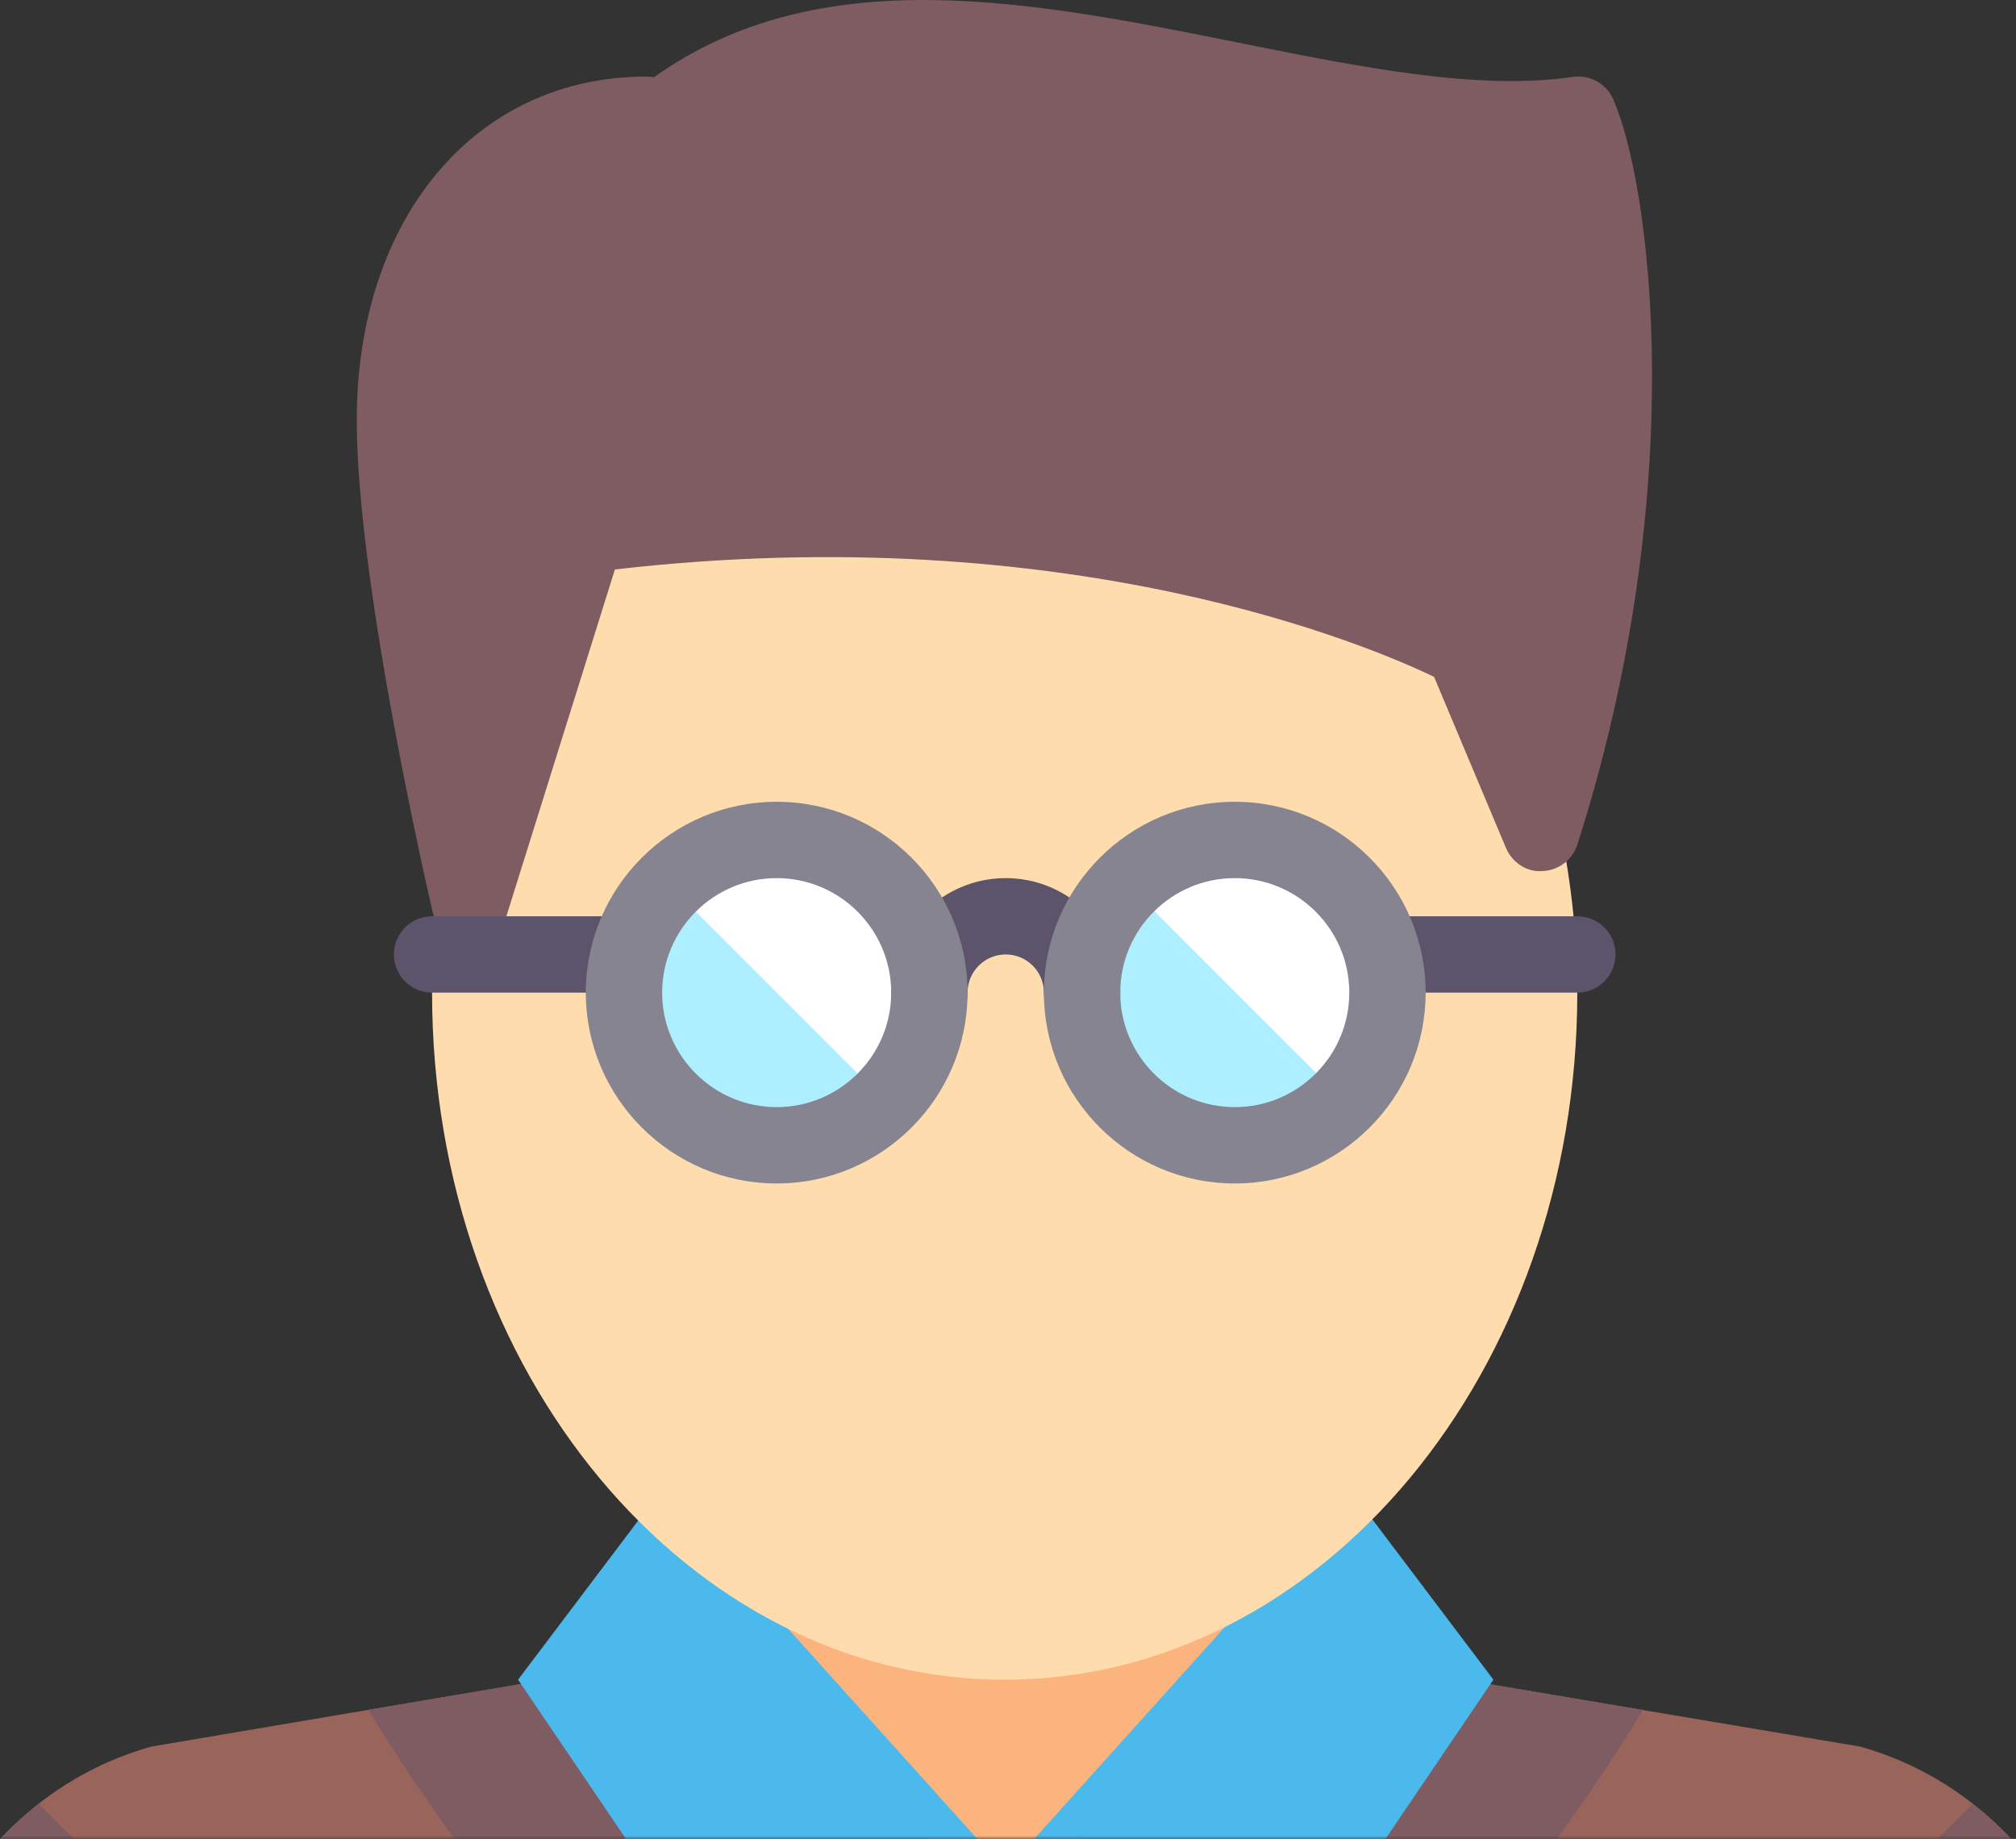 
<svg width="318px" height="290px" viewBox="0 0 318 290" version="1.1" xmlns="http://www.w3.org/2000/svg" xmlns:xlink="http://www.w3.org/1999/xlink">
    <rect x="0" y="0" width="318" height="290" fill="#333333" stroke="none"/>
    <!-- Generator: Sketch 50.2 (55047) - http://www.bohemiancoding.com/sketch -->
    <desc>Created with Sketch.</desc>
    <defs>
        <rect id="path-1" x="0" y="0" width="350" height="300"></rect>
    </defs>
    <g id="Page-1" stroke="none" stroke-width="1" fill="none" fill-rule="evenodd">
        <g id="student" transform="translate(-16, -10)">
            <mask id="mask-2" fill="white">
                <use xlink:href="#path-1"></use>
            </mask>
            <g id="Mask"></g>
            <g mask="url(#mask-2)" fill-rule="nonzero">
                <g transform="translate(0, 10)">
                    <rect id="Rectangle-path" fill="#FCB47E" x="132.326" y="234.793" width="84.301" height="78.253"></rect>
                    <path d="M246.734,264.891 L309.406,275.442 C334.64,282.51 349.265,307.268 349.265,330.46 L349.265,369.468 C349.265,378.201 341.177,385.281 331.2,385.281 L18.082,385.281 C8.105,385.281 0.017,378.201 0.017,369.468 L0.017,330.46 C0.017,307.268 14.642,282.51 39.876,275.442 L102.218,264.891 L174.641,294.988 L246.734,264.891 Z" id="Shape" fill="#996459"></path>
                    <path d="M74.215,269.63 C74.308,269.823 74.308,270.044 74.422,270.228 C120.201,344.025 164.768,353.784 169.696,354.647 L173.595,355.335 C173.942,355.4 174.289,355.429 174.642,355.429 C174.995,355.429 175.342,355.4 175.689,355.335 L179.588,354.647 C184.515,353.784 229.083,344.025 274.861,270.228 C274.971,270.053 274.966,269.842 275.056,269.658 L246.736,264.89 L174.642,294.988 L102.22,264.89 L74.215,269.63 Z" id="Shape" fill="#7E5C62"></path>
                    <path d="M120.448,234.793 L97.718,264.891 L134.424,319.053 C136.545,322.182 140.993,322.606 143.667,319.933 L174.642,294.988 L120.448,234.793 Z" id="Shape" fill="#4BB9EC"></path>
                    <path d="M228.835,234.793 L251.564,264.891 L214.859,319.053 C212.738,322.182 208.29,322.606 205.616,319.933 L174.641,294.988 L228.835,234.793 Z" id="Shape" fill="#4BB9EC"></path>
                    <path d="M259.084,131.348 L246.9,102.364 C246.9,102.364 194.212,73.27 108.405,84.306 L108.24,84.306 C92.839,103.739 84.154,127.609 84.154,156.54 C84.154,216.38 124.593,264.891 174.477,264.891 C224.361,264.891 264.799,216.38 264.799,156.54 C264.799,146.829 263.634,137.464 261.637,128.509 C260.078,130.251 259.084,131.348 259.084,131.348 Z" id="Shape" fill="#FFDCAD"></path>
                    <ellipse id="Oval" fill="#AEEFFF" cx="138.347" cy="156.54" rx="24.086" ry="24.078"></ellipse>
                    <path d="M138.347,132.462 C131.738,132.462 125.758,135.131 121.406,139.439 L155.453,173.475 C159.764,169.124 162.433,163.146 162.433,156.54 C162.433,143.242 151.65,132.462 138.347,132.462 Z" id="Shape" fill="#FFFFFF"></path>
                    <ellipse id="Oval" fill="#AEEFFF" cx="210.605" cy="156.54" rx="24.086" ry="24.078"></ellipse>
                    <path d="M210.77,132.462 C204.161,132.462 198.181,135.131 193.829,139.439 L227.876,173.475 C232.187,169.124 234.856,163.146 234.856,156.54 C234.856,143.242 224.073,132.462 210.77,132.462 Z" id="Shape" fill="#FFFFFF"></path>
                    <path d="M270.473,15.664 C269.391,13.195 266.821,11.761 264.111,12.132 C249.022,14.312 230.728,10.615 211.375,6.735 C178.915,0.222 145.368,-6.515 119.142,12.19 C118.759,12.113 118.359,12.073 117.948,12.073 C91.056,12.073 72.275,34.352 72.275,66.248 C72.275,92.225 83.795,141.904 84.288,144.008 C84.905,146.648 87.217,148.552 89.927,148.652 C90.004,148.658 90.08,148.658 90.151,148.658 C92.773,148.658 95.108,146.953 95.896,144.438 L112.991,89.809 C184.902,81.503 232.591,102.107 242.206,106.739 L253.532,133.685 C254.508,136.001 256.825,137.6 259.348,137.366 C261.871,137.254 264.052,135.585 264.822,133.18 C282.869,76.641 276.26,28.808 270.473,15.664 Z" id="Shape" fill="#7E5C62"></path>
                    <path d="M186.684,162.559 C183.356,162.559 180.662,159.867 180.662,156.54 C180.662,153.219 177.963,150.52 174.641,150.52 C171.319,150.52 168.619,153.219 168.619,156.54 C168.619,159.867 165.926,162.559 162.598,162.559 C159.27,162.559 156.576,159.867 156.576,156.54 C156.576,146.582 164.68,138.481 174.641,138.481 C184.602,138.481 192.705,146.582 192.705,156.54 C192.705,159.867 190.012,162.559 186.684,162.559 Z" id="Shape" fill="#5C546A"></path>
                    <path d="M114.426,156.54 L84.154,156.54 C80.825,156.54 78.132,153.848 78.132,150.52 C78.132,147.193 80.825,144.501 84.154,144.501 L114.426,144.501 C117.754,144.501 120.447,147.193 120.447,150.52 C120.447,153.848 117.754,156.54 114.426,156.54 Z" id="Shape" fill="#5C546A"></path>
                    <path d="M264.799,156.54 L234.856,156.54 C231.528,156.54 228.835,153.848 228.835,150.52 C228.835,147.193 231.528,144.501 234.856,144.501 L264.799,144.501 C268.127,144.501 270.82,147.193 270.82,150.52 C270.82,153.848 268.127,156.54 264.799,156.54 Z" id="Shape" fill="#5C546A"></path>
                    <path d="M138.512,186.637 C121.911,186.637 108.404,173.135 108.404,156.54 C108.404,139.945 121.911,126.442 138.512,126.442 C155.112,126.442 168.619,139.945 168.619,156.54 C168.619,173.135 155.112,186.637 138.512,186.637 Z M138.512,138.481 C128.551,138.481 120.447,146.582 120.447,156.54 C120.447,166.498 128.551,174.598 138.512,174.598 C148.473,174.598 156.576,166.498 156.576,156.54 C156.576,146.582 148.473,138.481 138.512,138.481 Z" id="Shape" fill="#868491"></path>
                    <path d="M210.77,186.637 C194.169,186.637 180.662,173.135 180.662,156.54 C180.662,139.945 194.169,126.442 210.77,126.442 C227.371,126.442 240.878,139.945 240.878,156.54 C240.878,173.135 227.371,186.637 210.77,186.637 Z M210.77,138.481 C200.809,138.481 192.705,146.582 192.705,156.54 C192.705,166.498 200.809,174.598 210.77,174.598 C220.731,174.598 228.835,166.498 228.835,156.54 C228.835,146.582 220.731,138.481 210.77,138.481 Z" id="Shape" fill="#868491"></path>
                    <path d="M60.232,385.281 L60.232,345.031 C60.232,330.559 54.593,316.956 44.361,306.728 L22.112,284.487 C18.921,286.982 16.038,289.806 13.502,292.903 L35.847,315.24 C43.809,323.199 48.189,333.781 48.189,345.032 L48.189,385.281 L60.232,385.281 Z" id="Shape" fill="#7E5C62"></path>
                    <path d="M327.169,284.486 L304.921,306.727 C294.683,316.956 289.05,330.558 289.05,345.031 L289.05,385.28 L301.093,385.28 L301.093,345.031 C301.093,333.779 305.473,323.198 313.435,315.239 L335.781,292.9 C333.245,289.805 330.361,286.982 327.169,284.486 Z" id="Shape" fill="#7E5C62"></path>
                </g>
            </g>
        </g>
    </g>
</svg>